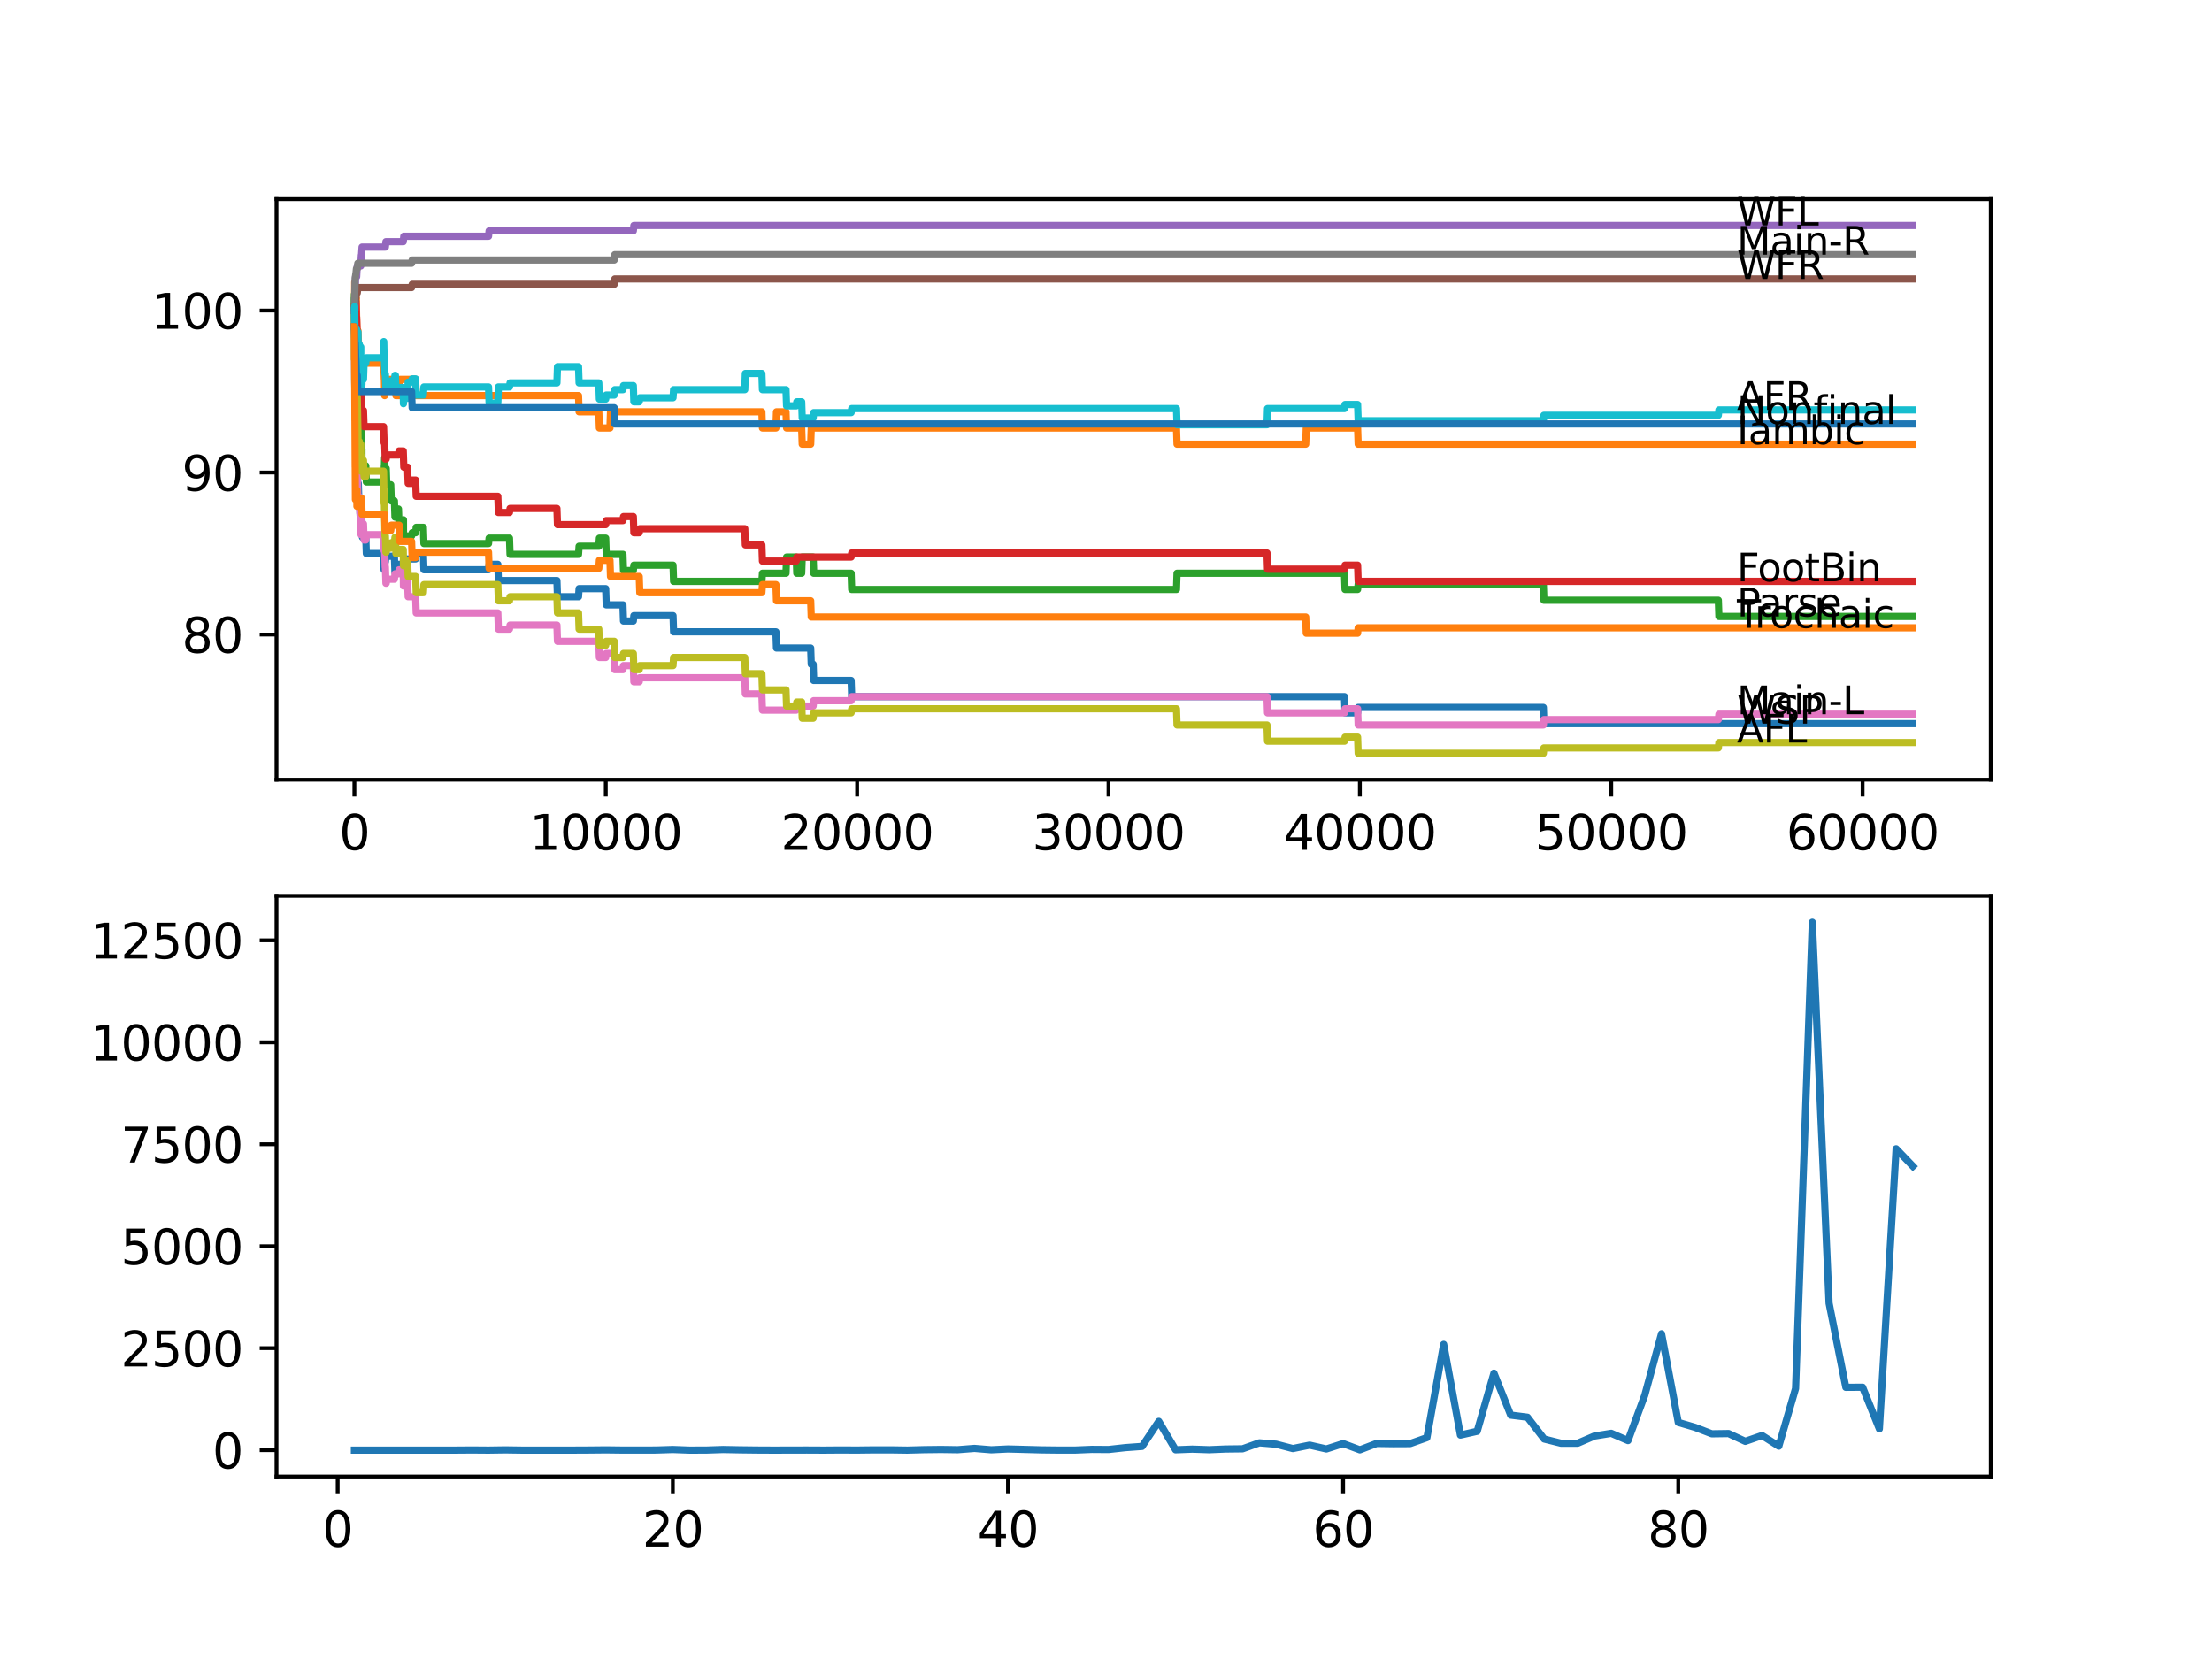 <?xml version="1.0" encoding="utf-8" standalone="no"?>
<!DOCTYPE svg PUBLIC "-//W3C//DTD SVG 1.1//EN"
  "http://www.w3.org/Graphics/SVG/1.1/DTD/svg11.dtd">
<svg xmlns:xlink="http://www.w3.org/1999/xlink" width="460.8pt" height="345.6pt" viewBox="0 0 460.8 345.6" xmlns="http://www.w3.org/2000/svg" version="1.1">
 <defs>
  <style type="text/css">*{stroke-linejoin: round; stroke-linecap: butt}</style>
 </defs>
 <g id="figure_1">
  <g id="patch_1">
   <path d="M 0 345.6 
L 460.8 345.6 
L 460.8 0 
L 0 0 
z
" style="fill: #ffffff"/>
  </g>
  <g id="axes_1">
   <g id="patch_2">
    <path d="M 57.6 162.432 
L 414.72 162.432 
L 414.72 41.472 
L 57.6 41.472 
z
" style="fill: #ffffff"/>
   </g>
   <g id="matplotlib.axis_1">
    <g id="xtick_1">
     <g id="line2d_1">
      <defs>
       <path id="m8f027d5735" d="M 0 0 
L 0 3.5 
" style="stroke: #000000; stroke-width: 0.8"/>
      </defs>
      <g>
       <use xlink:href="#m8f027d5735" x="73.827" y="162.432" style="stroke: #000000; stroke-width: 0.8"/>
      </g>
     </g>
     <g id="text_1">
      <!-- 0 -->
      <g transform="translate(70.646 177.03)scale(0.1 -0.1)">
       <defs>
        <path id="DejaVuSans-30" d="M 2034 4250 
Q 1547 4250 1301 3770 
Q 1056 3291 1056 2328 
Q 1056 1369 1301 889 
Q 1547 409 2034 409 
Q 2525 409 2770 889 
Q 3016 1369 3016 2328 
Q 3016 3291 2770 3770 
Q 2525 4250 2034 4250 
z
M 2034 4750 
Q 2819 4750 3233 4129 
Q 3647 3509 3647 2328 
Q 3647 1150 3233 529 
Q 2819 -91 2034 -91 
Q 1250 -91 836 529 
Q 422 1150 422 2328 
Q 422 3509 836 4129 
Q 1250 4750 2034 4750 
z
" transform="scale(0.016)"/>
       </defs>
       <use xlink:href="#DejaVuSans-30"/>
      </g>
     </g>
    </g>
    <g id="xtick_2">
     <g id="line2d_2">
      <g>
       <use xlink:href="#m8f027d5735" x="126.192" y="162.432" style="stroke: #000000; stroke-width: 0.8"/>
      </g>
     </g>
     <g id="text_2">
      <!-- 10000 -->
      <g transform="translate(110.286 177.03)scale(0.1 -0.1)">
       <defs>
        <path id="DejaVuSans-31" d="M 794 531 
L 1825 531 
L 1825 4091 
L 703 3866 
L 703 4441 
L 1819 4666 
L 2450 4666 
L 2450 531 
L 3481 531 
L 3481 0 
L 794 0 
L 794 531 
z
" transform="scale(0.016)"/>
       </defs>
       <use xlink:href="#DejaVuSans-31"/>
       <use xlink:href="#DejaVuSans-30" x="63.623"/>
       <use xlink:href="#DejaVuSans-30" x="127.246"/>
       <use xlink:href="#DejaVuSans-30" x="190.869"/>
       <use xlink:href="#DejaVuSans-30" x="254.492"/>
      </g>
     </g>
    </g>
    <g id="xtick_3">
     <g id="line2d_3">
      <g>
       <use xlink:href="#m8f027d5735" x="178.556" y="162.432" style="stroke: #000000; stroke-width: 0.8"/>
      </g>
     </g>
     <g id="text_3">
      <!-- 20000 -->
      <g transform="translate(162.65 177.03)scale(0.1 -0.1)">
       <defs>
        <path id="DejaVuSans-32" d="M 1228 531 
L 3431 531 
L 3431 0 
L 469 0 
L 469 531 
Q 828 903 1448 1529 
Q 2069 2156 2228 2338 
Q 2531 2678 2651 2914 
Q 2772 3150 2772 3378 
Q 2772 3750 2511 3984 
Q 2250 4219 1831 4219 
Q 1534 4219 1204 4116 
Q 875 4013 500 3803 
L 500 4441 
Q 881 4594 1212 4672 
Q 1544 4750 1819 4750 
Q 2544 4750 2975 4387 
Q 3406 4025 3406 3419 
Q 3406 3131 3298 2873 
Q 3191 2616 2906 2266 
Q 2828 2175 2409 1742 
Q 1991 1309 1228 531 
z
" transform="scale(0.016)"/>
       </defs>
       <use xlink:href="#DejaVuSans-32"/>
       <use xlink:href="#DejaVuSans-30" x="63.623"/>
       <use xlink:href="#DejaVuSans-30" x="127.246"/>
       <use xlink:href="#DejaVuSans-30" x="190.869"/>
       <use xlink:href="#DejaVuSans-30" x="254.492"/>
      </g>
     </g>
    </g>
    <g id="xtick_4">
     <g id="line2d_4">
      <g>
       <use xlink:href="#m8f027d5735" x="230.921" y="162.432" style="stroke: #000000; stroke-width: 0.8"/>
      </g>
     </g>
     <g id="text_4">
      <!-- 30000 -->
      <g transform="translate(215.015 177.03)scale(0.1 -0.1)">
       <defs>
        <path id="DejaVuSans-33" d="M 2597 2516 
Q 3050 2419 3304 2112 
Q 3559 1806 3559 1356 
Q 3559 666 3084 287 
Q 2609 -91 1734 -91 
Q 1441 -91 1130 -33 
Q 819 25 488 141 
L 488 750 
Q 750 597 1062 519 
Q 1375 441 1716 441 
Q 2309 441 2620 675 
Q 2931 909 2931 1356 
Q 2931 1769 2642 2001 
Q 2353 2234 1838 2234 
L 1294 2234 
L 1294 2753 
L 1863 2753 
Q 2328 2753 2575 2939 
Q 2822 3125 2822 3475 
Q 2822 3834 2567 4026 
Q 2313 4219 1838 4219 
Q 1578 4219 1281 4162 
Q 984 4106 628 3988 
L 628 4550 
Q 988 4650 1302 4700 
Q 1616 4750 1894 4750 
Q 2613 4750 3031 4423 
Q 3450 4097 3450 3541 
Q 3450 3153 3228 2886 
Q 3006 2619 2597 2516 
z
" transform="scale(0.016)"/>
       </defs>
       <use xlink:href="#DejaVuSans-33"/>
       <use xlink:href="#DejaVuSans-30" x="63.623"/>
       <use xlink:href="#DejaVuSans-30" x="127.246"/>
       <use xlink:href="#DejaVuSans-30" x="190.869"/>
       <use xlink:href="#DejaVuSans-30" x="254.492"/>
      </g>
     </g>
    </g>
    <g id="xtick_5">
     <g id="line2d_5">
      <g>
       <use xlink:href="#m8f027d5735" x="283.285" y="162.432" style="stroke: #000000; stroke-width: 0.8"/>
      </g>
     </g>
     <g id="text_5">
      <!-- 40000 -->
      <g transform="translate(267.379 177.03)scale(0.1 -0.1)">
       <defs>
        <path id="DejaVuSans-34" d="M 2419 4116 
L 825 1625 
L 2419 1625 
L 2419 4116 
z
M 2253 4666 
L 3047 4666 
L 3047 1625 
L 3713 1625 
L 3713 1100 
L 3047 1100 
L 3047 0 
L 2419 0 
L 2419 1100 
L 313 1100 
L 313 1709 
L 2253 4666 
z
" transform="scale(0.016)"/>
       </defs>
       <use xlink:href="#DejaVuSans-34"/>
       <use xlink:href="#DejaVuSans-30" x="63.623"/>
       <use xlink:href="#DejaVuSans-30" x="127.246"/>
       <use xlink:href="#DejaVuSans-30" x="190.869"/>
       <use xlink:href="#DejaVuSans-30" x="254.492"/>
      </g>
     </g>
    </g>
    <g id="xtick_6">
     <g id="line2d_6">
      <g>
       <use xlink:href="#m8f027d5735" x="335.65" y="162.432" style="stroke: #000000; stroke-width: 0.8"/>
      </g>
     </g>
     <g id="text_6">
      <!-- 50000 -->
      <g transform="translate(319.744 177.03)scale(0.1 -0.1)">
       <defs>
        <path id="DejaVuSans-35" d="M 691 4666 
L 3169 4666 
L 3169 4134 
L 1269 4134 
L 1269 2991 
Q 1406 3038 1543 3061 
Q 1681 3084 1819 3084 
Q 2600 3084 3056 2656 
Q 3513 2228 3513 1497 
Q 3513 744 3044 326 
Q 2575 -91 1722 -91 
Q 1428 -91 1123 -41 
Q 819 9 494 109 
L 494 744 
Q 775 591 1075 516 
Q 1375 441 1709 441 
Q 2250 441 2565 725 
Q 2881 1009 2881 1497 
Q 2881 1984 2565 2268 
Q 2250 2553 1709 2553 
Q 1456 2553 1204 2497 
Q 953 2441 691 2322 
L 691 4666 
z
" transform="scale(0.016)"/>
       </defs>
       <use xlink:href="#DejaVuSans-35"/>
       <use xlink:href="#DejaVuSans-30" x="63.623"/>
       <use xlink:href="#DejaVuSans-30" x="127.246"/>
       <use xlink:href="#DejaVuSans-30" x="190.869"/>
       <use xlink:href="#DejaVuSans-30" x="254.492"/>
      </g>
     </g>
    </g>
    <g id="xtick_7">
     <g id="line2d_7">
      <g>
       <use xlink:href="#m8f027d5735" x="388.014" y="162.432" style="stroke: #000000; stroke-width: 0.8"/>
      </g>
     </g>
     <g id="text_7">
      <!-- 60000 -->
      <g transform="translate(372.108 177.03)scale(0.1 -0.1)">
       <defs>
        <path id="DejaVuSans-36" d="M 2113 2584 
Q 1688 2584 1439 2293 
Q 1191 2003 1191 1497 
Q 1191 994 1439 701 
Q 1688 409 2113 409 
Q 2538 409 2786 701 
Q 3034 994 3034 1497 
Q 3034 2003 2786 2293 
Q 2538 2584 2113 2584 
z
M 3366 4563 
L 3366 3988 
Q 3128 4100 2886 4159 
Q 2644 4219 2406 4219 
Q 1781 4219 1451 3797 
Q 1122 3375 1075 2522 
Q 1259 2794 1537 2939 
Q 1816 3084 2150 3084 
Q 2853 3084 3261 2657 
Q 3669 2231 3669 1497 
Q 3669 778 3244 343 
Q 2819 -91 2113 -91 
Q 1303 -91 875 529 
Q 447 1150 447 2328 
Q 447 3434 972 4092 
Q 1497 4750 2381 4750 
Q 2619 4750 2861 4703 
Q 3103 4656 3366 4563 
z
" transform="scale(0.016)"/>
       </defs>
       <use xlink:href="#DejaVuSans-36"/>
       <use xlink:href="#DejaVuSans-30" x="63.623"/>
       <use xlink:href="#DejaVuSans-30" x="127.246"/>
       <use xlink:href="#DejaVuSans-30" x="190.869"/>
       <use xlink:href="#DejaVuSans-30" x="254.492"/>
      </g>
     </g>
    </g>
   </g>
   <g id="matplotlib.axis_2">
    <g id="ytick_1">
     <g id="line2d_8">
      <defs>
       <path id="mabf903f266" d="M 0 0 
L -3.5 0 
" style="stroke: #000000; stroke-width: 0.8"/>
      </defs>
      <g>
       <use xlink:href="#mabf903f266" x="57.6" y="132.185" style="stroke: #000000; stroke-width: 0.8"/>
      </g>
     </g>
     <g id="text_8">
      <!-- 80 -->
      <g transform="translate(37.875 135.984)scale(0.1 -0.1)">
       <defs>
        <path id="DejaVuSans-38" d="M 2034 2216 
Q 1584 2216 1326 1975 
Q 1069 1734 1069 1313 
Q 1069 891 1326 650 
Q 1584 409 2034 409 
Q 2484 409 2743 651 
Q 3003 894 3003 1313 
Q 3003 1734 2745 1975 
Q 2488 2216 2034 2216 
z
M 1403 2484 
Q 997 2584 770 2862 
Q 544 3141 544 3541 
Q 544 4100 942 4425 
Q 1341 4750 2034 4750 
Q 2731 4750 3128 4425 
Q 3525 4100 3525 3541 
Q 3525 3141 3298 2862 
Q 3072 2584 2669 2484 
Q 3125 2378 3379 2068 
Q 3634 1759 3634 1313 
Q 3634 634 3220 271 
Q 2806 -91 2034 -91 
Q 1263 -91 848 271 
Q 434 634 434 1313 
Q 434 1759 690 2068 
Q 947 2378 1403 2484 
z
M 1172 3481 
Q 1172 3119 1398 2916 
Q 1625 2713 2034 2713 
Q 2441 2713 2670 2916 
Q 2900 3119 2900 3481 
Q 2900 3844 2670 4047 
Q 2441 4250 2034 4250 
Q 1625 4250 1398 4047 
Q 1172 3844 1172 3481 
z
" transform="scale(0.016)"/>
       </defs>
       <use xlink:href="#DejaVuSans-38"/>
       <use xlink:href="#DejaVuSans-30" x="63.623"/>
      </g>
     </g>
    </g>
    <g id="ytick_2">
     <g id="line2d_9">
      <g>
       <use xlink:href="#mabf903f266" x="57.6" y="98.437" style="stroke: #000000; stroke-width: 0.8"/>
      </g>
     </g>
     <g id="text_9">
      <!-- 90 -->
      <g transform="translate(37.875 102.236)scale(0.1 -0.1)">
       <defs>
        <path id="DejaVuSans-39" d="M 703 97 
L 703 672 
Q 941 559 1184 500 
Q 1428 441 1663 441 
Q 2288 441 2617 861 
Q 2947 1281 2994 2138 
Q 2813 1869 2534 1725 
Q 2256 1581 1919 1581 
Q 1219 1581 811 2004 
Q 403 2428 403 3163 
Q 403 3881 828 4315 
Q 1253 4750 1959 4750 
Q 2769 4750 3195 4129 
Q 3622 3509 3622 2328 
Q 3622 1225 3098 567 
Q 2575 -91 1691 -91 
Q 1453 -91 1209 -44 
Q 966 3 703 97 
z
M 1959 2075 
Q 2384 2075 2632 2365 
Q 2881 2656 2881 3163 
Q 2881 3666 2632 3958 
Q 2384 4250 1959 4250 
Q 1534 4250 1286 3958 
Q 1038 3666 1038 3163 
Q 1038 2656 1286 2365 
Q 1534 2075 1959 2075 
z
" transform="scale(0.016)"/>
       </defs>
       <use xlink:href="#DejaVuSans-39"/>
       <use xlink:href="#DejaVuSans-30" x="63.623"/>
      </g>
     </g>
    </g>
    <g id="ytick_3">
     <g id="line2d_10">
      <g>
       <use xlink:href="#mabf903f266" x="57.6" y="64.688" style="stroke: #000000; stroke-width: 0.8"/>
      </g>
     </g>
     <g id="text_10">
      <!-- 100 -->
      <g transform="translate(31.512 68.487)scale(0.1 -0.1)">
       <use xlink:href="#DejaVuSans-31"/>
       <use xlink:href="#DejaVuSans-30" x="63.623"/>
       <use xlink:href="#DejaVuSans-30" x="127.246"/>
      </g>
     </g>
    </g>
   </g>
   <g id="line2d_11">
    <path d="M 73.833 64.688 
L 73.843 62.157 
L 73.89 79.031 
L 74 84.656 
L 74.006 83.812 
L 74.011 83.812 
L 74.021 82.687 
L 74.026 86.062 
L 74.11 86.062 
L 74.121 86.062 
L 74.236 89.437 
L 74.294 89.437 
L 74.309 88.312 
L 74.341 95.062 
L 74.383 93.937 
L 74.503 100.686 
L 74.634 100.686 
L 74.749 104.061 
L 74.906 104.061 
L 75.021 107.436 
L 75.152 107.436 
L 75.21 105.186 
L 75.215 108.561 
L 75.257 108.561 
L 75.393 108.561 
L 75.508 111.936 
L 76.2 111.936 
L 76.315 115.311 
L 79.897 115.311 
L 80.012 118.686 
L 80.075 118.686 
L 80.19 116.998 
L 80.279 116.998 
L 80.394 115.873 
L 82.159 115.873 
L 82.274 119.248 
L 82.363 119.248 
L 82.478 117.561 
L 84.002 117.561 
L 84.117 116.436 
L 86.583 116.436 
L 86.699 115.311 
L 88.191 115.311 
L 88.306 118.686 
L 101.769 118.686 
L 101.884 117.561 
L 103.707 117.561 
L 103.822 120.935 
L 116.018 120.935 
L 116.133 124.31 
L 120.516 124.31 
L 120.631 122.623 
L 126.171 122.623 
L 126.286 125.998 
L 129.768 125.998 
L 129.884 129.373 
L 131.931 129.373 
L 132.046 128.248 
L 140.205 128.248 
L 140.32 131.622 
L 161.637 131.622 
L 161.753 134.997 
L 168.879 134.997 
L 168.995 138.372 
L 169.393 138.372 
L 169.508 141.747 
L 177.305 141.747 
L 177.42 145.122 
L 280.081 145.122 
L 280.196 148.497 
L 282.814 148.497 
L 282.929 147.372 
L 321.506 147.372 
L 321.621 150.747 
L 398.487 150.747 
L 398.487 150.747 
" clip-path="url(#p7dfd9c3ebf)" style="fill: none; stroke: #1f77b4; stroke-width: 1.5; stroke-linecap: square"/>
   </g>
   <g id="line2d_12">
    <path d="M 73.833 63.844 
L 73.843 67.219 
L 73.896 58.782 
L 73.937 62.157 
L 74.22 62.157 
L 74.341 68.907 
L 74.576 68.907 
L 74.692 72.282 
L 74.859 72.282 
L 74.974 75.656 
L 79.944 75.656 
L 80.059 79.031 
L 80.075 79.031 
L 80.132 82.406 
L 80.185 79.031 
L 82.363 79.031 
L 82.478 82.406 
L 83.159 82.406 
L 83.274 79.031 
L 86.583 79.031 
L 86.699 82.406 
L 120.516 82.406 
L 120.631 85.781 
L 124.741 85.781 
L 124.857 89.156 
L 127.061 89.156 
L 127.176 85.781 
L 158.71 85.781 
L 158.826 89.156 
L 161.637 89.156 
L 161.753 85.781 
L 163.737 85.781 
L 163.853 89.156 
L 167 89.156 
L 167.115 92.531 
L 168.879 92.531 
L 168.995 89.156 
L 245.08 89.156 
L 245.195 92.531 
L 272.001 92.531 
L 272.116 89.156 
L 282.814 89.156 
L 282.929 92.531 
L 398.487 92.531 
L 398.487 92.531 
" clip-path="url(#p7dfd9c3ebf)" style="fill: none; stroke: #ff7f0e; stroke-width: 1.5; stroke-linecap: square"/>
   </g>
   <g id="line2d_13">
    <path d="M 73.833 63.844 
L 73.843 61.313 
L 73.89 68.063 
L 73.937 65.251 
L 74.058 73.406 
L 74.121 73.406 
L 74.136 80.156 
L 74.231 75.656 
L 74.262 75.656 
L 74.346 81.281 
L 74.377 80.156 
L 74.383 80.156 
L 74.424 86.906 
L 74.498 85.781 
L 74.576 85.781 
L 74.634 82.406 
L 74.686 85.781 
L 74.859 85.781 
L 74.906 84.093 
L 74.911 87.468 
L 74.964 87.468 
L 75.058 87.468 
L 75.152 90.843 
L 75.168 89.718 
L 75.189 89.718 
L 75.304 95.343 
L 75.309 95.343 
L 75.393 93.656 
L 75.398 97.03 
L 75.414 97.03 
L 76.2 97.03 
L 76.315 100.405 
L 79.944 100.405 
L 80.059 97.03 
L 80.075 97.03 
L 80.132 95.343 
L 80.137 98.718 
L 80.179 98.718 
L 80.279 98.718 
L 80.394 97.593 
L 80.452 97.593 
L 80.567 100.968 
L 81.394 100.968 
L 81.509 104.343 
L 82.159 104.343 
L 82.274 107.717 
L 82.363 107.717 
L 82.478 106.03 
L 83.007 106.03 
L 83.122 109.405 
L 84.002 109.405 
L 84.044 108.28 
L 84.049 111.655 
L 84.101 111.655 
L 85.74 111.655 
L 85.856 110.98 
L 86.583 110.98 
L 86.699 109.855 
L 88.191 109.855 
L 88.306 113.23 
L 101.769 113.23 
L 101.884 112.105 
L 106.131 112.105 
L 106.246 115.479 
L 120.516 115.479 
L 120.631 113.792 
L 124.741 113.792 
L 124.857 112.105 
L 126.171 112.105 
L 126.286 115.479 
L 129.768 115.479 
L 129.884 118.854 
L 131.931 118.854 
L 132.046 117.729 
L 140.205 117.729 
L 140.32 121.104 
L 158.71 121.104 
L 158.826 119.417 
L 163.737 119.417 
L 163.853 116.042 
L 165.869 116.042 
L 165.984 119.417 
L 167 119.417 
L 167.115 116.042 
L 169.393 116.042 
L 169.508 119.417 
L 177.305 119.417 
L 177.42 122.792 
L 245.08 122.792 
L 245.195 119.417 
L 280.081 119.417 
L 280.196 122.792 
L 282.814 122.792 
L 282.929 121.667 
L 321.506 121.667 
L 321.621 125.042 
L 357.962 125.042 
L 358.078 128.416 
L 398.487 128.416 
L 398.487 128.416 
" clip-path="url(#p7dfd9c3ebf)" style="fill: none; stroke: #2ca02c; stroke-width: 1.5; stroke-linecap: square"/>
   </g>
   <g id="line2d_14">
    <path d="M 73.833 64.688 
L 73.848 64.688 
L 73.969 62.719 
L 74.136 62.719 
L 74.252 66.094 
L 74.294 66.094 
L 74.409 69.469 
L 74.424 69.469 
L 74.545 76.219 
L 74.634 76.219 
L 74.749 75.375 
L 74.859 75.375 
L 74.974 78.75 
L 75.152 78.75 
L 75.273 85.5 
L 75.718 85.5 
L 75.833 88.874 
L 79.897 88.874 
L 80.012 92.249 
L 80.132 92.249 
L 80.247 95.624 
L 80.452 95.624 
L 80.567 94.78 
L 83.007 94.78 
L 83.122 93.937 
L 84.002 93.937 
L 84.117 97.312 
L 84.908 97.312 
L 85.023 100.686 
L 85.74 100.686 
L 85.856 100.011 
L 86.583 100.011 
L 86.699 103.386 
L 103.707 103.386 
L 103.822 106.761 
L 106.131 106.761 
L 106.246 105.917 
L 116.018 105.917 
L 116.133 109.292 
L 126.171 109.292 
L 126.286 108.449 
L 129.768 108.449 
L 129.884 107.605 
L 131.931 107.605 
L 132.046 110.98 
L 133.162 110.98 
L 133.277 110.136 
L 155.15 110.136 
L 155.265 113.511 
L 158.71 113.511 
L 158.826 116.886 
L 165.869 116.886 
L 165.984 116.042 
L 177.305 116.042 
L 177.42 115.198 
L 263.937 115.198 
L 264.052 118.573 
L 280.081 118.573 
L 280.196 117.729 
L 282.814 117.729 
L 282.929 121.104 
L 398.487 121.104 
L 398.487 121.104 
" clip-path="url(#p7dfd9c3ebf)" style="fill: none; stroke: #d62728; stroke-width: 1.5; stroke-linecap: square"/>
   </g>
   <g id="line2d_15">
    <path d="M 73.833 64.688 
L 73.932 64.688 
L 74.063 57.657 
L 74.294 57.657 
L 74.414 55.407 
L 75.152 55.407 
L 75.273 53.157 
L 75.309 53.157 
L 75.425 51.47 
L 80.279 51.47 
L 80.394 50.345 
L 84.002 50.345 
L 84.117 49.22 
L 101.769 49.22 
L 101.884 48.095 
L 131.931 48.095 
L 132.046 46.97 
L 398.487 46.97 
L 398.487 46.97 
" clip-path="url(#p7dfd9c3ebf)" style="fill: none; stroke: #9467bd; stroke-width: 1.5; stroke-linecap: square"/>
   </g>
   <g id="line2d_16">
    <path d="M 73.833 63.844 
L 73.838 63.844 
L 73.953 63.001 
L 74 63.001 
L 74.115 62.157 
L 74.136 62.157 
L 74.252 61.032 
L 74.424 61.032 
L 74.54 59.907 
L 85.74 59.907 
L 85.856 59.232 
L 127.951 59.232 
L 128.067 58.107 
L 398.487 58.107 
L 398.487 58.107 
" clip-path="url(#p7dfd9c3ebf)" style="fill: none; stroke: #8c564b; stroke-width: 1.5; stroke-linecap: square"/>
   </g>
   <g id="line2d_17">
    <path d="M 73.833 68.063 
L 73.838 68.063 
L 73.969 84.093 
L 74 84.093 
L 74.021 87.468 
L 74.11 86.343 
L 74.121 86.343 
L 74.136 85.218 
L 74.142 88.593 
L 74.22 88.593 
L 74.278 88.593 
L 74.309 98.718 
L 74.398 97.593 
L 74.424 97.593 
L 74.545 104.343 
L 74.634 104.343 
L 74.749 103.499 
L 74.859 103.499 
L 74.974 106.874 
L 75.058 106.874 
L 75.152 105.749 
L 75.158 109.124 
L 75.189 109.124 
L 75.199 107.999 
L 75.205 111.373 
L 75.294 110.248 
L 75.393 110.248 
L 75.508 109.124 
L 75.718 109.124 
L 75.833 112.498 
L 76.2 112.498 
L 76.315 111.373 
L 79.897 111.373 
L 80.012 114.748 
L 80.132 114.748 
L 80.247 118.123 
L 80.279 118.123 
L 80.394 121.498 
L 80.452 121.498 
L 80.567 120.654 
L 82.159 120.654 
L 82.274 119.529 
L 83.007 119.529 
L 83.122 118.686 
L 84.002 118.686 
L 84.044 122.06 
L 84.112 120.935 
L 84.908 120.935 
L 85.023 124.31 
L 86.583 124.31 
L 86.699 127.685 
L 103.707 127.685 
L 103.822 131.06 
L 106.131 131.06 
L 106.246 130.216 
L 116.018 130.216 
L 116.133 133.591 
L 124.741 133.591 
L 124.857 136.966 
L 126.171 136.966 
L 126.286 136.122 
L 127.951 136.122 
L 128.067 139.497 
L 129.768 139.497 
L 129.884 138.653 
L 131.931 138.653 
L 132.046 142.028 
L 133.162 142.028 
L 133.277 141.185 
L 155.15 141.185 
L 155.265 144.559 
L 158.71 144.559 
L 158.826 147.934 
L 165.869 147.934 
L 165.984 147.091 
L 169.393 147.091 
L 169.508 145.966 
L 177.305 145.966 
L 177.42 145.122 
L 263.937 145.122 
L 264.052 148.497 
L 280.081 148.497 
L 280.196 147.653 
L 282.814 147.653 
L 282.929 151.028 
L 321.506 151.028 
L 321.621 149.903 
L 357.962 149.903 
L 358.078 148.778 
L 398.487 148.778 
L 398.487 148.778 
" clip-path="url(#p7dfd9c3ebf)" style="fill: none; stroke: #e377c2; stroke-width: 1.5; stroke-linecap: square"/>
   </g>
   <g id="line2d_18">
    <path d="M 73.833 63.844 
L 73.838 63.844 
L 73.985 57.938 
L 74 57.938 
L 74.115 57.095 
L 74.136 57.095 
L 74.252 55.97 
L 74.424 55.97 
L 74.54 54.845 
L 85.74 54.845 
L 85.856 54.17 
L 127.951 54.17 
L 128.067 53.045 
L 398.487 53.045 
L 398.487 53.045 
" clip-path="url(#p7dfd9c3ebf)" style="fill: none; stroke: #7f7f7f; stroke-width: 1.5; stroke-linecap: square"/>
   </g>
   <g id="line2d_19">
    <path d="M 73.833 68.063 
L 73.843 74.813 
L 73.948 72.282 
L 74 71.157 
L 74.006 74.531 
L 74.053 72.563 
L 74.121 72.563 
L 74.136 69.75 
L 74.142 73.125 
L 74.22 73.125 
L 74.335 87.75 
L 74.351 86.062 
L 74.383 86.062 
L 74.424 82.687 
L 74.487 86.062 
L 74.608 92.812 
L 74.634 92.812 
L 74.749 91.968 
L 74.859 91.968 
L 74.906 95.343 
L 74.969 93.656 
L 75.058 93.656 
L 75.152 92.531 
L 75.158 95.905 
L 75.189 95.905 
L 75.199 94.78 
L 75.205 98.155 
L 75.294 97.03 
L 75.393 97.03 
L 75.508 95.905 
L 75.718 95.905 
L 75.833 99.28 
L 76.2 99.28 
L 76.315 98.155 
L 79.897 98.155 
L 80.017 104.905 
L 80.075 104.905 
L 80.195 111.655 
L 80.279 111.655 
L 80.394 115.03 
L 80.452 115.03 
L 80.567 114.186 
L 81.394 114.186 
L 81.509 113.061 
L 82.159 113.061 
L 82.274 111.936 
L 82.363 111.936 
L 82.478 115.311 
L 83.007 115.311 
L 83.122 114.467 
L 84.002 114.467 
L 84.044 117.842 
L 84.112 116.717 
L 84.908 116.717 
L 85.023 120.092 
L 86.583 120.092 
L 86.699 123.467 
L 88.191 123.467 
L 88.306 121.779 
L 103.707 121.779 
L 103.822 125.154 
L 106.131 125.154 
L 106.246 124.31 
L 116.018 124.31 
L 116.133 127.685 
L 120.516 127.685 
L 120.631 131.06 
L 124.741 131.06 
L 124.857 134.435 
L 126.171 134.435 
L 126.286 133.591 
L 127.951 133.591 
L 128.067 136.966 
L 129.768 136.966 
L 129.884 136.122 
L 131.931 136.122 
L 132.046 139.497 
L 133.162 139.497 
L 133.277 138.653 
L 140.205 138.653 
L 140.32 136.966 
L 155.15 136.966 
L 155.265 140.341 
L 158.71 140.341 
L 158.826 143.716 
L 163.737 143.716 
L 163.853 147.091 
L 165.869 147.091 
L 165.984 146.247 
L 167 146.247 
L 167.115 149.622 
L 169.393 149.622 
L 169.508 148.497 
L 177.305 148.497 
L 177.42 147.653 
L 245.08 147.653 
L 245.195 151.028 
L 263.937 151.028 
L 264.052 154.403 
L 280.081 154.403 
L 280.196 153.559 
L 282.814 153.559 
L 282.929 156.934 
L 321.506 156.934 
L 321.621 155.809 
L 357.962 155.809 
L 358.078 154.684 
L 398.487 154.684 
L 398.487 154.684 
" clip-path="url(#p7dfd9c3ebf)" style="fill: none; stroke: #bcbd22; stroke-width: 1.5; stroke-linecap: square"/>
   </g>
   <g id="line2d_20">
    <path d="M 73.833 64.688 
L 73.948 72.282 
L 73.89 63.844 
L 73.953 71.157 
L 73.964 71.157 
L 74.021 77.906 
L 74.079 75.938 
L 74.121 75.938 
L 74.22 73.125 
L 74.225 76.5 
L 74.262 76.5 
L 74.294 68.625 
L 74.372 75.938 
L 74.383 75.938 
L 74.513 69.188 
L 74.576 69.188 
L 74.634 72.563 
L 74.686 71.719 
L 74.859 71.719 
L 74.906 75.094 
L 74.969 73.406 
L 75.058 73.406 
L 75.152 72.282 
L 75.158 75.656 
L 75.189 75.656 
L 75.199 74.531 
L 75.205 77.906 
L 75.294 76.781 
L 75.309 76.781 
L 75.393 80.156 
L 75.419 79.031 
L 75.718 79.031 
L 75.833 75.656 
L 76.2 75.656 
L 76.315 74.531 
L 79.897 74.531 
L 79.944 71.157 
L 80.007 74.531 
L 80.075 74.531 
L 80.19 77.906 
L 80.279 77.906 
L 80.394 81.281 
L 80.452 81.281 
L 80.567 80.437 
L 81.394 80.437 
L 81.509 79.312 
L 82.159 79.312 
L 82.274 78.187 
L 82.363 78.187 
L 82.478 81.562 
L 83.007 81.562 
L 83.122 80.719 
L 84.002 80.719 
L 84.044 84.093 
L 84.112 82.969 
L 84.908 82.969 
L 85.023 79.594 
L 85.74 79.594 
L 85.856 78.919 
L 86.583 78.919 
L 86.699 82.294 
L 88.191 82.294 
L 88.306 80.606 
L 101.769 80.606 
L 101.884 83.981 
L 103.707 83.981 
L 103.822 80.606 
L 106.131 80.606 
L 106.246 79.762 
L 116.018 79.762 
L 116.133 76.388 
L 120.516 76.388 
L 120.631 79.762 
L 124.741 79.762 
L 124.857 83.137 
L 126.171 83.137 
L 126.286 82.294 
L 127.951 82.294 
L 128.067 81.169 
L 129.768 81.169 
L 129.884 80.325 
L 131.931 80.325 
L 132.046 83.7 
L 133.162 83.7 
L 133.277 82.856 
L 140.205 82.856 
L 140.32 81.169 
L 155.15 81.169 
L 155.265 77.794 
L 158.71 77.794 
L 158.826 81.169 
L 163.737 81.169 
L 163.853 84.543 
L 165.869 84.543 
L 165.984 83.7 
L 167 83.7 
L 167.115 87.075 
L 169.393 87.075 
L 169.508 85.95 
L 177.305 85.95 
L 177.42 85.106 
L 245.08 85.106 
L 245.195 88.481 
L 263.937 88.481 
L 264.052 85.106 
L 280.081 85.106 
L 280.196 84.262 
L 282.814 84.262 
L 282.929 87.637 
L 321.506 87.637 
L 321.621 86.512 
L 357.962 86.512 
L 358.078 85.387 
L 398.487 85.387 
L 398.487 85.387 
" clip-path="url(#p7dfd9c3ebf)" style="fill: none; stroke: #17becf; stroke-width: 1.5; stroke-linecap: square"/>
   </g>
   <g id="line2d_21">
    <path d="M 73.833 68.063 
L 73.838 68.063 
L 73.953 71.438 
L 74 71.438 
L 74.115 74.813 
L 74.136 74.813 
L 74.252 78.187 
L 74.424 78.187 
L 74.54 81.562 
L 85.74 81.562 
L 85.856 84.937 
L 127.951 84.937 
L 128.067 88.312 
L 398.487 88.312 
L 398.487 88.312 
" clip-path="url(#p7dfd9c3ebf)" style="fill: none; stroke: #1f77b4; stroke-width: 1.5; stroke-linecap: square"/>
   </g>
   <g id="line2d_22">
    <path d="M 73.833 68.063 
L 73.838 68.063 
L 73.99 97.312 
L 74 97.312 
L 74.037 104.061 
L 74.115 103.218 
L 74.262 103.218 
L 74.346 102.093 
L 74.351 105.467 
L 74.362 105.467 
L 74.859 105.467 
L 74.974 103.78 
L 75.309 103.78 
L 75.425 107.155 
L 80.132 107.155 
L 80.247 110.53 
L 81.394 110.53 
L 81.509 109.405 
L 83.159 109.405 
L 83.274 112.78 
L 85.74 112.78 
L 85.856 116.154 
L 86.583 116.154 
L 86.699 115.03 
L 101.769 115.03 
L 101.884 118.404 
L 124.741 118.404 
L 124.857 116.717 
L 127.061 116.717 
L 127.176 120.092 
L 133.162 120.092 
L 133.277 123.467 
L 158.71 123.467 
L 158.826 121.779 
L 161.637 121.779 
L 161.753 125.154 
L 168.879 125.154 
L 168.995 128.529 
L 272.001 128.529 
L 272.116 131.904 
L 282.814 131.904 
L 282.929 130.779 
L 398.487 130.779 
L 398.487 130.779 
" clip-path="url(#p7dfd9c3ebf)" style="fill: none; stroke: #ff7f0e; stroke-width: 1.5; stroke-linecap: square"/>
   </g>
   <g id="patch_3">
    <path d="M 57.6 162.432 
L 57.6 41.472 
" style="fill: none; stroke: #000000; stroke-width: 0.8; stroke-linejoin: miter; stroke-linecap: square"/>
   </g>
   <g id="patch_4">
    <path d="M 414.72 162.432 
L 414.72 41.472 
" style="fill: none; stroke: #000000; stroke-width: 0.8; stroke-linejoin: miter; stroke-linecap: square"/>
   </g>
   <g id="patch_5">
    <path d="M 57.6 162.432 
L 414.72 162.432 
" style="fill: none; stroke: #000000; stroke-width: 0.8; stroke-linejoin: miter; stroke-linecap: square"/>
   </g>
   <g id="patch_6">
    <path d="M 57.6 41.472 
L 414.72 41.472 
" style="fill: none; stroke: #000000; stroke-width: 0.8; stroke-linejoin: miter; stroke-linecap: square"/>
   </g>
   <g id="text_11">
    <!-- WSP -->
    <g transform="translate(361.832 150.747)scale(0.08 -0.08)">
     <defs>
      <path id="DejaVuSans-57" d="M 213 4666 
L 850 4666 
L 1831 722 
L 2809 4666 
L 3519 4666 
L 4500 722 
L 5478 4666 
L 6119 4666 
L 4947 0 
L 4153 0 
L 3169 4050 
L 2175 0 
L 1381 0 
L 213 4666 
z
" transform="scale(0.016)"/>
      <path id="DejaVuSans-53" d="M 3425 4513 
L 3425 3897 
Q 3066 4069 2747 4153 
Q 2428 4238 2131 4238 
Q 1616 4238 1336 4038 
Q 1056 3838 1056 3469 
Q 1056 3159 1242 3001 
Q 1428 2844 1947 2747 
L 2328 2669 
Q 3034 2534 3370 2195 
Q 3706 1856 3706 1288 
Q 3706 609 3251 259 
Q 2797 -91 1919 -91 
Q 1588 -91 1214 -16 
Q 841 59 441 206 
L 441 856 
Q 825 641 1194 531 
Q 1563 422 1919 422 
Q 2459 422 2753 634 
Q 3047 847 3047 1241 
Q 3047 1584 2836 1778 
Q 2625 1972 2144 2069 
L 1759 2144 
Q 1053 2284 737 2584 
Q 422 2884 422 3419 
Q 422 4038 858 4394 
Q 1294 4750 2059 4750 
Q 2388 4750 2728 4690 
Q 3069 4631 3425 4513 
z
" transform="scale(0.016)"/>
      <path id="DejaVuSans-50" d="M 1259 4147 
L 1259 2394 
L 2053 2394 
Q 2494 2394 2734 2622 
Q 2975 2850 2975 3272 
Q 2975 3691 2734 3919 
Q 2494 4147 2053 4147 
L 1259 4147 
z
M 628 4666 
L 2053 4666 
Q 2838 4666 3239 4311 
Q 3641 3956 3641 3272 
Q 3641 2581 3239 2228 
Q 2838 1875 2053 1875 
L 1259 1875 
L 1259 0 
L 628 0 
L 628 4666 
z
" transform="scale(0.016)"/>
     </defs>
     <use xlink:href="#DejaVuSans-57"/>
     <use xlink:href="#DejaVuSans-53" x="98.877"/>
     <use xlink:href="#DejaVuSans-50" x="162.354"/>
    </g>
   </g>
   <g id="text_12">
    <!-- Iambic -->
    <g transform="translate(361.832 92.531)scale(0.08 -0.08)">
     <defs>
      <path id="DejaVuSans-49" d="M 628 4666 
L 1259 4666 
L 1259 0 
L 628 0 
L 628 4666 
z
" transform="scale(0.016)"/>
      <path id="DejaVuSans-61" d="M 2194 1759 
Q 1497 1759 1228 1600 
Q 959 1441 959 1056 
Q 959 750 1161 570 
Q 1363 391 1709 391 
Q 2188 391 2477 730 
Q 2766 1069 2766 1631 
L 2766 1759 
L 2194 1759 
z
M 3341 1997 
L 3341 0 
L 2766 0 
L 2766 531 
Q 2569 213 2275 61 
Q 1981 -91 1556 -91 
Q 1019 -91 701 211 
Q 384 513 384 1019 
Q 384 1609 779 1909 
Q 1175 2209 1959 2209 
L 2766 2209 
L 2766 2266 
Q 2766 2663 2505 2880 
Q 2244 3097 1772 3097 
Q 1472 3097 1187 3025 
Q 903 2953 641 2809 
L 641 3341 
Q 956 3463 1253 3523 
Q 1550 3584 1831 3584 
Q 2591 3584 2966 3190 
Q 3341 2797 3341 1997 
z
" transform="scale(0.016)"/>
      <path id="DejaVuSans-6d" d="M 3328 2828 
Q 3544 3216 3844 3400 
Q 4144 3584 4550 3584 
Q 5097 3584 5394 3201 
Q 5691 2819 5691 2113 
L 5691 0 
L 5113 0 
L 5113 2094 
Q 5113 2597 4934 2840 
Q 4756 3084 4391 3084 
Q 3944 3084 3684 2787 
Q 3425 2491 3425 1978 
L 3425 0 
L 2847 0 
L 2847 2094 
Q 2847 2600 2669 2842 
Q 2491 3084 2119 3084 
Q 1678 3084 1418 2786 
Q 1159 2488 1159 1978 
L 1159 0 
L 581 0 
L 581 3500 
L 1159 3500 
L 1159 2956 
Q 1356 3278 1631 3431 
Q 1906 3584 2284 3584 
Q 2666 3584 2933 3390 
Q 3200 3197 3328 2828 
z
" transform="scale(0.016)"/>
      <path id="DejaVuSans-62" d="M 3116 1747 
Q 3116 2381 2855 2742 
Q 2594 3103 2138 3103 
Q 1681 3103 1420 2742 
Q 1159 2381 1159 1747 
Q 1159 1113 1420 752 
Q 1681 391 2138 391 
Q 2594 391 2855 752 
Q 3116 1113 3116 1747 
z
M 1159 2969 
Q 1341 3281 1617 3432 
Q 1894 3584 2278 3584 
Q 2916 3584 3314 3078 
Q 3713 2572 3713 1747 
Q 3713 922 3314 415 
Q 2916 -91 2278 -91 
Q 1894 -91 1617 61 
Q 1341 213 1159 525 
L 1159 0 
L 581 0 
L 581 4863 
L 1159 4863 
L 1159 2969 
z
" transform="scale(0.016)"/>
      <path id="DejaVuSans-69" d="M 603 3500 
L 1178 3500 
L 1178 0 
L 603 0 
L 603 3500 
z
M 603 4863 
L 1178 4863 
L 1178 4134 
L 603 4134 
L 603 4863 
z
" transform="scale(0.016)"/>
      <path id="DejaVuSans-63" d="M 3122 3366 
L 3122 2828 
Q 2878 2963 2633 3030 
Q 2388 3097 2138 3097 
Q 1578 3097 1268 2742 
Q 959 2388 959 1747 
Q 959 1106 1268 751 
Q 1578 397 2138 397 
Q 2388 397 2633 464 
Q 2878 531 3122 666 
L 3122 134 
Q 2881 22 2623 -34 
Q 2366 -91 2075 -91 
Q 1284 -91 818 406 
Q 353 903 353 1747 
Q 353 2603 823 3093 
Q 1294 3584 2113 3584 
Q 2378 3584 2631 3529 
Q 2884 3475 3122 3366 
z
" transform="scale(0.016)"/>
     </defs>
     <use xlink:href="#DejaVuSans-49"/>
     <use xlink:href="#DejaVuSans-61" x="29.492"/>
     <use xlink:href="#DejaVuSans-6d" x="90.771"/>
     <use xlink:href="#DejaVuSans-62" x="188.184"/>
     <use xlink:href="#DejaVuSans-69" x="251.66"/>
     <use xlink:href="#DejaVuSans-63" x="279.443"/>
    </g>
   </g>
   <g id="text_13">
    <!-- Parse -->
    <g transform="translate(361.832 128.416)scale(0.08 -0.08)">
     <defs>
      <path id="DejaVuSans-72" d="M 2631 2963 
Q 2534 3019 2420 3045 
Q 2306 3072 2169 3072 
Q 1681 3072 1420 2755 
Q 1159 2438 1159 1844 
L 1159 0 
L 581 0 
L 581 3500 
L 1159 3500 
L 1159 2956 
Q 1341 3275 1631 3429 
Q 1922 3584 2338 3584 
Q 2397 3584 2469 3576 
Q 2541 3569 2628 3553 
L 2631 2963 
z
" transform="scale(0.016)"/>
      <path id="DejaVuSans-73" d="M 2834 3397 
L 2834 2853 
Q 2591 2978 2328 3040 
Q 2066 3103 1784 3103 
Q 1356 3103 1142 2972 
Q 928 2841 928 2578 
Q 928 2378 1081 2264 
Q 1234 2150 1697 2047 
L 1894 2003 
Q 2506 1872 2764 1633 
Q 3022 1394 3022 966 
Q 3022 478 2636 193 
Q 2250 -91 1575 -91 
Q 1294 -91 989 -36 
Q 684 19 347 128 
L 347 722 
Q 666 556 975 473 
Q 1284 391 1588 391 
Q 1994 391 2212 530 
Q 2431 669 2431 922 
Q 2431 1156 2273 1281 
Q 2116 1406 1581 1522 
L 1381 1569 
Q 847 1681 609 1914 
Q 372 2147 372 2553 
Q 372 3047 722 3315 
Q 1072 3584 1716 3584 
Q 2034 3584 2315 3537 
Q 2597 3491 2834 3397 
z
" transform="scale(0.016)"/>
      <path id="DejaVuSans-65" d="M 3597 1894 
L 3597 1613 
L 953 1613 
Q 991 1019 1311 708 
Q 1631 397 2203 397 
Q 2534 397 2845 478 
Q 3156 559 3463 722 
L 3463 178 
Q 3153 47 2828 -22 
Q 2503 -91 2169 -91 
Q 1331 -91 842 396 
Q 353 884 353 1716 
Q 353 2575 817 3079 
Q 1281 3584 2069 3584 
Q 2775 3584 3186 3129 
Q 3597 2675 3597 1894 
z
M 3022 2063 
Q 3016 2534 2758 2815 
Q 2500 3097 2075 3097 
Q 1594 3097 1305 2825 
Q 1016 2553 972 2059 
L 3022 2063 
z
" transform="scale(0.016)"/>
     </defs>
     <use xlink:href="#DejaVuSans-50"/>
     <use xlink:href="#DejaVuSans-61" x="55.803"/>
     <use xlink:href="#DejaVuSans-72" x="117.082"/>
     <use xlink:href="#DejaVuSans-73" x="158.195"/>
     <use xlink:href="#DejaVuSans-65" x="210.295"/>
    </g>
   </g>
   <g id="text_14">
    <!-- FootBin -->
    <g transform="translate(361.832 121.104)scale(0.08 -0.08)">
     <defs>
      <path id="DejaVuSans-46" d="M 628 4666 
L 3309 4666 
L 3309 4134 
L 1259 4134 
L 1259 2759 
L 3109 2759 
L 3109 2228 
L 1259 2228 
L 1259 0 
L 628 0 
L 628 4666 
z
" transform="scale(0.016)"/>
      <path id="DejaVuSans-6f" d="M 1959 3097 
Q 1497 3097 1228 2736 
Q 959 2375 959 1747 
Q 959 1119 1226 758 
Q 1494 397 1959 397 
Q 2419 397 2687 759 
Q 2956 1122 2956 1747 
Q 2956 2369 2687 2733 
Q 2419 3097 1959 3097 
z
M 1959 3584 
Q 2709 3584 3137 3096 
Q 3566 2609 3566 1747 
Q 3566 888 3137 398 
Q 2709 -91 1959 -91 
Q 1206 -91 779 398 
Q 353 888 353 1747 
Q 353 2609 779 3096 
Q 1206 3584 1959 3584 
z
" transform="scale(0.016)"/>
      <path id="DejaVuSans-74" d="M 1172 4494 
L 1172 3500 
L 2356 3500 
L 2356 3053 
L 1172 3053 
L 1172 1153 
Q 1172 725 1289 603 
Q 1406 481 1766 481 
L 2356 481 
L 2356 0 
L 1766 0 
Q 1100 0 847 248 
Q 594 497 594 1153 
L 594 3053 
L 172 3053 
L 172 3500 
L 594 3500 
L 594 4494 
L 1172 4494 
z
" transform="scale(0.016)"/>
      <path id="DejaVuSans-42" d="M 1259 2228 
L 1259 519 
L 2272 519 
Q 2781 519 3026 730 
Q 3272 941 3272 1375 
Q 3272 1813 3026 2020 
Q 2781 2228 2272 2228 
L 1259 2228 
z
M 1259 4147 
L 1259 2741 
L 2194 2741 
Q 2656 2741 2882 2914 
Q 3109 3088 3109 3444 
Q 3109 3797 2882 3972 
Q 2656 4147 2194 4147 
L 1259 4147 
z
M 628 4666 
L 2241 4666 
Q 2963 4666 3353 4366 
Q 3744 4066 3744 3513 
Q 3744 3084 3544 2831 
Q 3344 2578 2956 2516 
Q 3422 2416 3680 2098 
Q 3938 1781 3938 1306 
Q 3938 681 3513 340 
Q 3088 0 2303 0 
L 628 0 
L 628 4666 
z
" transform="scale(0.016)"/>
      <path id="DejaVuSans-6e" d="M 3513 2113 
L 3513 0 
L 2938 0 
L 2938 2094 
Q 2938 2591 2744 2837 
Q 2550 3084 2163 3084 
Q 1697 3084 1428 2787 
Q 1159 2491 1159 1978 
L 1159 0 
L 581 0 
L 581 3500 
L 1159 3500 
L 1159 2956 
Q 1366 3272 1645 3428 
Q 1925 3584 2291 3584 
Q 2894 3584 3203 3211 
Q 3513 2838 3513 2113 
z
" transform="scale(0.016)"/>
     </defs>
     <use xlink:href="#DejaVuSans-46"/>
     <use xlink:href="#DejaVuSans-6f" x="53.895"/>
     <use xlink:href="#DejaVuSans-6f" x="115.076"/>
     <use xlink:href="#DejaVuSans-74" x="176.258"/>
     <use xlink:href="#DejaVuSans-42" x="215.467"/>
     <use xlink:href="#DejaVuSans-69" x="284.07"/>
     <use xlink:href="#DejaVuSans-6e" x="311.854"/>
    </g>
   </g>
   <g id="text_15">
    <!-- WFL -->
    <g transform="translate(361.832 46.97)scale(0.08 -0.08)">
     <defs>
      <path id="DejaVuSans-4c" d="M 628 4666 
L 1259 4666 
L 1259 531 
L 3531 531 
L 3531 0 
L 628 0 
L 628 4666 
z
" transform="scale(0.016)"/>
     </defs>
     <use xlink:href="#DejaVuSans-57"/>
     <use xlink:href="#DejaVuSans-46" x="98.877"/>
     <use xlink:href="#DejaVuSans-4c" x="156.396"/>
    </g>
   </g>
   <g id="text_16">
    <!-- WFR -->
    <g transform="translate(361.832 58.107)scale(0.08 -0.08)">
     <defs>
      <path id="DejaVuSans-52" d="M 2841 2188 
Q 3044 2119 3236 1894 
Q 3428 1669 3622 1275 
L 4263 0 
L 3584 0 
L 2988 1197 
Q 2756 1666 2539 1819 
Q 2322 1972 1947 1972 
L 1259 1972 
L 1259 0 
L 628 0 
L 628 4666 
L 2053 4666 
Q 2853 4666 3247 4331 
Q 3641 3997 3641 3322 
Q 3641 2881 3436 2590 
Q 3231 2300 2841 2188 
z
M 1259 4147 
L 1259 2491 
L 2053 2491 
Q 2509 2491 2742 2702 
Q 2975 2913 2975 3322 
Q 2975 3731 2742 3939 
Q 2509 4147 2053 4147 
L 1259 4147 
z
" transform="scale(0.016)"/>
     </defs>
     <use xlink:href="#DejaVuSans-57"/>
     <use xlink:href="#DejaVuSans-46" x="98.877"/>
     <use xlink:href="#DejaVuSans-52" x="156.396"/>
    </g>
   </g>
   <g id="text_17">
    <!-- Main-L -->
    <g transform="translate(361.832 148.778)scale(0.08 -0.08)">
     <defs>
      <path id="DejaVuSans-4d" d="M 628 4666 
L 1569 4666 
L 2759 1491 
L 3956 4666 
L 4897 4666 
L 4897 0 
L 4281 0 
L 4281 4097 
L 3078 897 
L 2444 897 
L 1241 4097 
L 1241 0 
L 628 0 
L 628 4666 
z
" transform="scale(0.016)"/>
      <path id="DejaVuSans-2d" d="M 313 2009 
L 1997 2009 
L 1997 1497 
L 313 1497 
L 313 2009 
z
" transform="scale(0.016)"/>
     </defs>
     <use xlink:href="#DejaVuSans-4d"/>
     <use xlink:href="#DejaVuSans-61" x="86.279"/>
     <use xlink:href="#DejaVuSans-69" x="147.559"/>
     <use xlink:href="#DejaVuSans-6e" x="175.342"/>
     <use xlink:href="#DejaVuSans-2d" x="238.721"/>
     <use xlink:href="#DejaVuSans-4c" x="274.805"/>
    </g>
   </g>
   <g id="text_18">
    <!-- Main-R -->
    <g transform="translate(361.832 53.045)scale(0.08 -0.08)">
     <use xlink:href="#DejaVuSans-4d"/>
     <use xlink:href="#DejaVuSans-61" x="86.279"/>
     <use xlink:href="#DejaVuSans-69" x="147.559"/>
     <use xlink:href="#DejaVuSans-6e" x="175.342"/>
     <use xlink:href="#DejaVuSans-2d" x="238.721"/>
     <use xlink:href="#DejaVuSans-52" x="274.805"/>
    </g>
   </g>
   <g id="text_19">
    <!-- AFL -->
    <g transform="translate(361.832 154.684)scale(0.08 -0.08)">
     <defs>
      <path id="DejaVuSans-41" d="M 2188 4044 
L 1331 1722 
L 3047 1722 
L 2188 4044 
z
M 1831 4666 
L 2547 4666 
L 4325 0 
L 3669 0 
L 3244 1197 
L 1141 1197 
L 716 0 
L 50 0 
L 1831 4666 
z
" transform="scale(0.016)"/>
     </defs>
     <use xlink:href="#DejaVuSans-41"/>
     <use xlink:href="#DejaVuSans-46" x="68.408"/>
     <use xlink:href="#DejaVuSans-4c" x="125.928"/>
    </g>
   </g>
   <g id="text_20">
    <!-- AFR -->
    <g transform="translate(361.832 85.387)scale(0.08 -0.08)">
     <use xlink:href="#DejaVuSans-41"/>
     <use xlink:href="#DejaVuSans-46" x="68.408"/>
     <use xlink:href="#DejaVuSans-52" x="125.928"/>
    </g>
   </g>
   <g id="text_21">
    <!-- Nonfinal -->
    <g transform="translate(361.832 88.312)scale(0.08 -0.08)">
     <defs>
      <path id="DejaVuSans-4e" d="M 628 4666 
L 1478 4666 
L 3547 763 
L 3547 4666 
L 4159 4666 
L 4159 0 
L 3309 0 
L 1241 3903 
L 1241 0 
L 628 0 
L 628 4666 
z
" transform="scale(0.016)"/>
      <path id="DejaVuSans-66" d="M 2375 4863 
L 2375 4384 
L 1825 4384 
Q 1516 4384 1395 4259 
Q 1275 4134 1275 3809 
L 1275 3500 
L 2222 3500 
L 2222 3053 
L 1275 3053 
L 1275 0 
L 697 0 
L 697 3053 
L 147 3053 
L 147 3500 
L 697 3500 
L 697 3744 
Q 697 4328 969 4595 
Q 1241 4863 1831 4863 
L 2375 4863 
z
" transform="scale(0.016)"/>
      <path id="DejaVuSans-6c" d="M 603 4863 
L 1178 4863 
L 1178 0 
L 603 0 
L 603 4863 
z
" transform="scale(0.016)"/>
     </defs>
     <use xlink:href="#DejaVuSans-4e"/>
     <use xlink:href="#DejaVuSans-6f" x="74.805"/>
     <use xlink:href="#DejaVuSans-6e" x="135.986"/>
     <use xlink:href="#DejaVuSans-66" x="199.365"/>
     <use xlink:href="#DejaVuSans-69" x="234.57"/>
     <use xlink:href="#DejaVuSans-6e" x="262.354"/>
     <use xlink:href="#DejaVuSans-61" x="325.732"/>
     <use xlink:href="#DejaVuSans-6c" x="387.012"/>
    </g>
   </g>
   <g id="text_22">
    <!-- Trochaic -->
    <g transform="translate(361.832 130.779)scale(0.08 -0.08)">
     <defs>
      <path id="DejaVuSans-54" d="M -19 4666 
L 3928 4666 
L 3928 4134 
L 2272 4134 
L 2272 0 
L 1638 0 
L 1638 4134 
L -19 4134 
L -19 4666 
z
" transform="scale(0.016)"/>
      <path id="DejaVuSans-68" d="M 3513 2113 
L 3513 0 
L 2938 0 
L 2938 2094 
Q 2938 2591 2744 2837 
Q 2550 3084 2163 3084 
Q 1697 3084 1428 2787 
Q 1159 2491 1159 1978 
L 1159 0 
L 581 0 
L 581 4863 
L 1159 4863 
L 1159 2956 
Q 1366 3272 1645 3428 
Q 1925 3584 2291 3584 
Q 2894 3584 3203 3211 
Q 3513 2838 3513 2113 
z
" transform="scale(0.016)"/>
     </defs>
     <use xlink:href="#DejaVuSans-54"/>
     <use xlink:href="#DejaVuSans-72" x="46.334"/>
     <use xlink:href="#DejaVuSans-6f" x="85.197"/>
     <use xlink:href="#DejaVuSans-63" x="146.379"/>
     <use xlink:href="#DejaVuSans-68" x="201.359"/>
     <use xlink:href="#DejaVuSans-61" x="264.738"/>
     <use xlink:href="#DejaVuSans-69" x="326.018"/>
     <use xlink:href="#DejaVuSans-63" x="353.801"/>
    </g>
   </g>
  </g>
  <g id="axes_2">
   <g id="patch_7">
    <path d="M 57.6 307.584 
L 414.72 307.584 
L 414.72 186.624 
L 57.6 186.624 
z
" style="fill: #ffffff"/>
   </g>
   <g id="matplotlib.axis_3">
    <g id="xtick_8">
     <g id="line2d_23">
      <g>
       <use xlink:href="#m8f027d5735" x="70.342" y="307.584" style="stroke: #000000; stroke-width: 0.8"/>
      </g>
     </g>
     <g id="text_23">
      <!-- 0 -->
      <g transform="translate(67.161 322.182)scale(0.1 -0.1)">
       <use xlink:href="#DejaVuSans-30"/>
      </g>
     </g>
    </g>
    <g id="xtick_9">
     <g id="line2d_24">
      <g>
       <use xlink:href="#m8f027d5735" x="140.16" y="307.584" style="stroke: #000000; stroke-width: 0.8"/>
      </g>
     </g>
     <g id="text_24">
      <!-- 20 -->
      <g transform="translate(133.798 322.182)scale(0.1 -0.1)">
       <use xlink:href="#DejaVuSans-32"/>
       <use xlink:href="#DejaVuSans-30" x="63.623"/>
      </g>
     </g>
    </g>
    <g id="xtick_10">
     <g id="line2d_25">
      <g>
       <use xlink:href="#m8f027d5735" x="209.978" y="307.584" style="stroke: #000000; stroke-width: 0.8"/>
      </g>
     </g>
     <g id="text_25">
      <!-- 40 -->
      <g transform="translate(203.616 322.182)scale(0.1 -0.1)">
       <use xlink:href="#DejaVuSans-34"/>
       <use xlink:href="#DejaVuSans-30" x="63.623"/>
      </g>
     </g>
    </g>
    <g id="xtick_11">
     <g id="line2d_26">
      <g>
       <use xlink:href="#m8f027d5735" x="279.796" y="307.584" style="stroke: #000000; stroke-width: 0.8"/>
      </g>
     </g>
     <g id="text_26">
      <!-- 60 -->
      <g transform="translate(273.434 322.182)scale(0.1 -0.1)">
       <use xlink:href="#DejaVuSans-36"/>
       <use xlink:href="#DejaVuSans-30" x="63.623"/>
      </g>
     </g>
    </g>
    <g id="xtick_12">
     <g id="line2d_27">
      <g>
       <use xlink:href="#m8f027d5735" x="349.615" y="307.584" style="stroke: #000000; stroke-width: 0.8"/>
      </g>
     </g>
     <g id="text_27">
      <!-- 80 -->
      <g transform="translate(343.252 322.182)scale(0.1 -0.1)">
       <use xlink:href="#DejaVuSans-38"/>
       <use xlink:href="#DejaVuSans-30" x="63.623"/>
      </g>
     </g>
    </g>
   </g>
   <g id="matplotlib.axis_4">
    <g id="ytick_4">
     <g id="line2d_28">
      <g>
       <use xlink:href="#mabf903f266" x="57.6" y="302.094" style="stroke: #000000; stroke-width: 0.8"/>
      </g>
     </g>
     <g id="text_28">
      <!-- 0 -->
      <g transform="translate(44.237 305.894)scale(0.1 -0.1)">
       <use xlink:href="#DejaVuSans-30"/>
      </g>
     </g>
    </g>
    <g id="ytick_5">
     <g id="line2d_29">
      <g>
       <use xlink:href="#mabf903f266" x="57.6" y="280.853" style="stroke: #000000; stroke-width: 0.8"/>
      </g>
     </g>
     <g id="text_29">
      <!-- 2500 -->
      <g transform="translate(25.15 284.652)scale(0.1 -0.1)">
       <use xlink:href="#DejaVuSans-32"/>
       <use xlink:href="#DejaVuSans-35" x="63.623"/>
       <use xlink:href="#DejaVuSans-30" x="127.246"/>
       <use xlink:href="#DejaVuSans-30" x="190.869"/>
      </g>
     </g>
    </g>
    <g id="ytick_6">
     <g id="line2d_30">
      <g>
       <use xlink:href="#mabf903f266" x="57.6" y="259.611" style="stroke: #000000; stroke-width: 0.8"/>
      </g>
     </g>
     <g id="text_30">
      <!-- 5000 -->
      <g transform="translate(25.15 263.41)scale(0.1 -0.1)">
       <use xlink:href="#DejaVuSans-35"/>
       <use xlink:href="#DejaVuSans-30" x="63.623"/>
       <use xlink:href="#DejaVuSans-30" x="127.246"/>
       <use xlink:href="#DejaVuSans-30" x="190.869"/>
      </g>
     </g>
    </g>
    <g id="ytick_7">
     <g id="line2d_31">
      <g>
       <use xlink:href="#mabf903f266" x="57.6" y="238.369" style="stroke: #000000; stroke-width: 0.8"/>
      </g>
     </g>
     <g id="text_31">
      <!-- 7500 -->
      <g transform="translate(25.15 242.169)scale(0.1 -0.1)">
       <defs>
        <path id="DejaVuSans-37" d="M 525 4666 
L 3525 4666 
L 3525 4397 
L 1831 0 
L 1172 0 
L 2766 4134 
L 525 4134 
L 525 4666 
z
" transform="scale(0.016)"/>
       </defs>
       <use xlink:href="#DejaVuSans-37"/>
       <use xlink:href="#DejaVuSans-35" x="63.623"/>
       <use xlink:href="#DejaVuSans-30" x="127.246"/>
       <use xlink:href="#DejaVuSans-30" x="190.869"/>
      </g>
     </g>
    </g>
    <g id="ytick_8">
     <g id="line2d_32">
      <g>
       <use xlink:href="#mabf903f266" x="57.6" y="217.128" style="stroke: #000000; stroke-width: 0.8"/>
      </g>
     </g>
     <g id="text_32">
      <!-- 10000 -->
      <g transform="translate(18.788 220.927)scale(0.1 -0.1)">
       <use xlink:href="#DejaVuSans-31"/>
       <use xlink:href="#DejaVuSans-30" x="63.623"/>
       <use xlink:href="#DejaVuSans-30" x="127.246"/>
       <use xlink:href="#DejaVuSans-30" x="190.869"/>
       <use xlink:href="#DejaVuSans-30" x="254.492"/>
      </g>
     </g>
    </g>
    <g id="ytick_9">
     <g id="line2d_33">
      <g>
       <use xlink:href="#mabf903f266" x="57.6" y="195.886" style="stroke: #000000; stroke-width: 0.8"/>
      </g>
     </g>
     <g id="text_33">
      <!-- 12500 -->
      <g transform="translate(18.788 199.685)scale(0.1 -0.1)">
       <use xlink:href="#DejaVuSans-31"/>
       <use xlink:href="#DejaVuSans-32" x="63.623"/>
       <use xlink:href="#DejaVuSans-35" x="127.246"/>
       <use xlink:href="#DejaVuSans-30" x="190.869"/>
       <use xlink:href="#DejaVuSans-30" x="254.492"/>
      </g>
     </g>
    </g>
   </g>
   <g id="line2d_34">
    <path d="M 73.833 302.086 
L 77.324 302.086 
L 80.815 302.086 
L 84.305 302.086 
L 87.796 302.086 
L 91.287 302.086 
L 94.778 302.086 
L 98.269 302.06 
L 101.76 302.086 
L 105.251 302.035 
L 108.742 302.086 
L 112.233 302.086 
L 115.724 302.086 
L 119.215 302.086 
L 122.705 302.069 
L 126.196 302.035 
L 129.687 302.077 
L 133.178 302.077 
L 136.669 302.069 
L 140.16 301.958 
L 143.651 302.086 
L 147.142 302.077 
L 150.633 301.958 
L 154.124 302.026 
L 157.615 302.069 
L 161.105 302.086 
L 164.596 302.077 
L 168.087 302.069 
L 171.578 302.086 
L 175.069 302.06 
L 178.56 302.077 
L 182.051 302.035 
L 185.542 302.035 
L 189.033 302.086 
L 192.524 301.992 
L 196.015 301.95 
L 199.505 302.001 
L 202.996 301.729 
L 206.487 302.018 
L 209.978 301.848 
L 213.469 301.941 
L 216.96 302.035 
L 220.451 302.077 
L 223.942 302.077 
L 227.433 301.933 
L 230.924 301.958 
L 234.415 301.568 
L 237.905 301.313 
L 241.396 296.096 
L 244.887 302.018 
L 248.378 301.882 
L 251.869 302.001 
L 255.36 301.856 
L 258.851 301.814 
L 262.342 300.565 
L 265.833 300.854 
L 269.324 301.763 
L 272.815 301.049 
L 276.305 301.848 
L 279.796 300.726 
L 283.287 302.026 
L 286.778 300.692 
L 290.269 300.743 
L 293.76 300.726 
L 297.251 299.486 
L 300.742 280.063 
L 304.233 298.951 
L 307.724 298.16 
L 311.215 286.053 
L 314.705 294.796 
L 318.196 295.238 
L 321.687 299.775 
L 325.178 300.65 
L 328.669 300.65 
L 332.16 299.146 
L 335.651 298.585 
L 339.142 300.098 
L 342.633 290.666 
L 346.124 277.845 
L 349.615 296.317 
L 353.105 297.345 
L 356.596 298.687 
L 360.087 298.636 
L 363.578 300.259 
L 367.069 299.044 
L 370.56 301.262 
L 374.051 289.256 
L 377.542 192.122 
L 381.033 271.498 
L 384.524 289.009 
L 388.015 288.984 
L 391.505 297.659 
L 394.996 239.313 
L 398.487 242.941 
" clip-path="url(#pad11417ff9)" style="fill: none; stroke: #1f77b4; stroke-width: 1.5; stroke-linecap: square"/>
   </g>
   <g id="patch_8">
    <path d="M 57.6 307.584 
L 57.6 186.624 
" style="fill: none; stroke: #000000; stroke-width: 0.8; stroke-linejoin: miter; stroke-linecap: square"/>
   </g>
   <g id="patch_9">
    <path d="M 414.72 307.584 
L 414.72 186.624 
" style="fill: none; stroke: #000000; stroke-width: 0.8; stroke-linejoin: miter; stroke-linecap: square"/>
   </g>
   <g id="patch_10">
    <path d="M 57.6 307.584 
L 414.72 307.584 
" style="fill: none; stroke: #000000; stroke-width: 0.8; stroke-linejoin: miter; stroke-linecap: square"/>
   </g>
   <g id="patch_11">
    <path d="M 57.6 186.624 
L 414.72 186.624 
" style="fill: none; stroke: #000000; stroke-width: 0.8; stroke-linejoin: miter; stroke-linecap: square"/>
   </g>
  </g>
 </g>
 <defs>
  <clipPath id="p7dfd9c3ebf">
   <rect x="57.6" y="41.472" width="357.12" height="120.96"/>
  </clipPath>
  <clipPath id="pad11417ff9">
   <rect x="57.6" y="186.624" width="357.12" height="120.96"/>
  </clipPath>
 </defs>
</svg>
